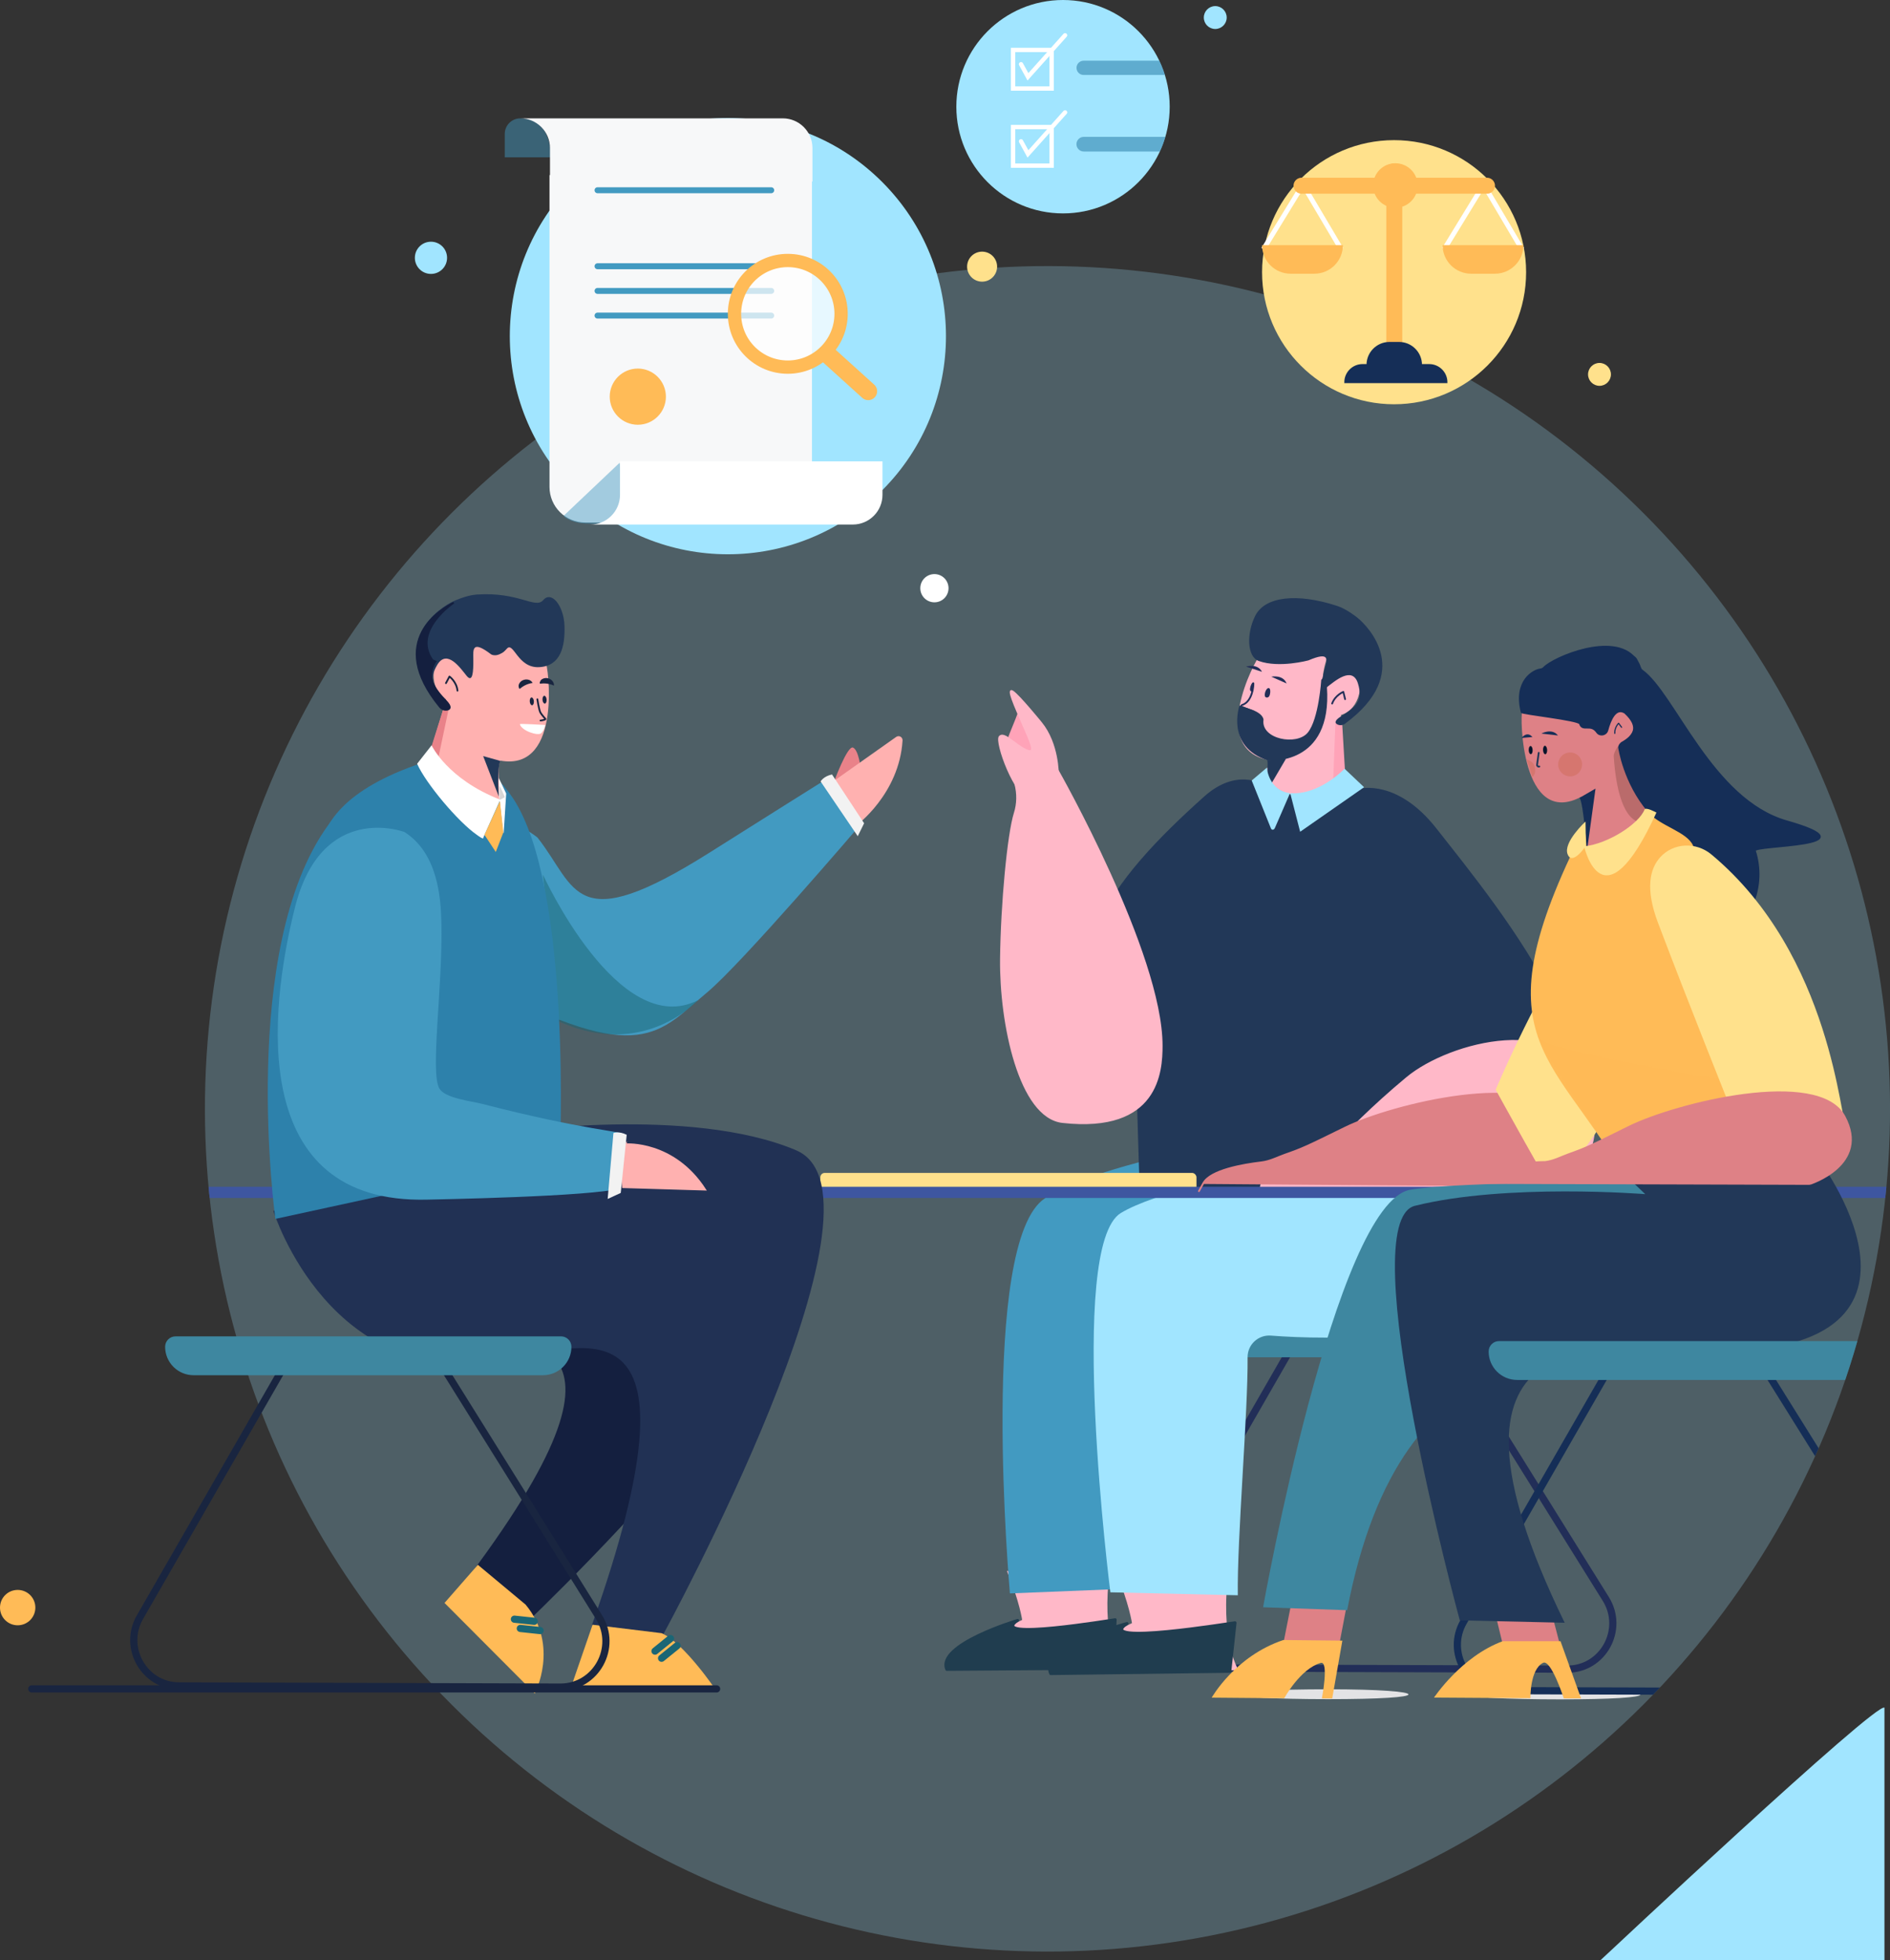 <?xml version="1.0" encoding="UTF-8"?><svg xmlns="http://www.w3.org/2000/svg" xmlns:xlink="http://www.w3.org/1999/xlink" viewBox="0 0 275.85 286.01"><rect x="0" y="0" width="275.85" height="286.01" fill="#333333" stroke="none"/><defs><style>.cls-1,.cls-2,.cls-3,.cls-4,.cls-5{stroke-width:.26px;}.cls-1,.cls-6,.cls-3,.cls-7,.cls-4,.cls-8,.cls-9,.cls-10,.cls-11,.cls-12,.cls-13,.cls-14,.cls-5,.cls-15,.cls-16,.cls-17,.cls-18{stroke-miterlimit:10;}.cls-1,.cls-7{fill:#141f3f;stroke:#141f3f;}.cls-19,.cls-20{fill:#fff;}.cls-21{fill:#1b6675;opacity:.5;}.cls-22,.cls-23{fill:#a1e5ff;}.cls-24{opacity:.36;}.cls-24,.cls-10{fill:#ffb8c8;}.cls-24,.cls-25,.cls-23{mix-blend-mode:multiply;}.cls-26{fill:#3e87a0;}.cls-27,.cls-3,.cls-12{fill:#152e57;}.cls-28{fill:#222e58;}.cls-2,.cls-6,.cls-8,.cls-9,.cls-13,.cls-29,.cls-30,.cls-14,.cls-31,.cls-32,.cls-33,.cls-15,.cls-34,.cls-16,.cls-35,.cls-36,.cls-17{fill:none;}.cls-2,.cls-6,.cls-30,.cls-37,.cls-38,.cls-31,.cls-32,.cls-33,.cls-15,.cls-34,.cls-16,.cls-35,.cls-36,.cls-17{stroke-linecap:round;}.cls-2,.cls-30,.cls-37,.cls-38,.cls-31,.cls-32,.cls-33,.cls-34,.cls-35,.cls-36{stroke-linejoin:round;}.cls-2,.cls-36{stroke:#192540;}.cls-39{fill:#ffe18c;}.cls-6,.cls-8,.cls-9{stroke:#fff;}.cls-6,.cls-9{stroke-width:.63px;}.cls-3,.cls-12,.cls-32,.cls-34{stroke:#152e57;}.cls-40{isolation:isolate;}.cls-7,.cls-11{stroke-width:.26px;}.cls-41{fill:#d6d6d6;}.cls-42{fill:#d6766f;}.cls-4{fill:#ffb1b0;stroke:#ffb1b0;}.cls-8{stroke-width:.7px;}.cls-43{clip-path:url(#clippath-1);}.cls-44,.cls-25{fill:#ffbb57;}.cls-45,.cls-46{fill:#429ac1;}.cls-47{fill:#e3e3e5;}.cls-48{fill:#e98289;}.cls-10{stroke:#ffb8c8;}.cls-10,.cls-18{stroke-width:.26px;}.cls-49{fill:#02152b;}.cls-50{opacity:.57;}.cls-11{fill:#213154;stroke:#213154;}.cls-12{stroke-width:.23px;}.cls-51{clip-path:url(#clippath);}.cls-52{fill:#192540;}.cls-13{stroke-width:1.94px;}.cls-13,.cls-15,.cls-16{stroke:#ffbb57;}.cls-30{stroke:#1b6675;}.cls-30,.cls-31,.cls-32,.cls-36{stroke-width:1.05px;}.cls-37{stroke-width:.41px;}.cls-37,.cls-38{fill:#203d4f;stroke:#203d4f;}.cls-53{fill:#ba6b6b;}.cls-20{opacity:.74;}.cls-38{stroke-width:.45px;}.cls-14{stroke:#3e56a0;stroke-width:1.63px;}.cls-31,.cls-35{stroke:#222e58;}.cls-25{opacity:.11;}.cls-5{fill:#de8186;stroke:#de8186;}.cls-33{stroke:#223858;}.cls-33,.cls-35{stroke-width:.26px;}.cls-46{opacity:.47;}.cls-54{fill:#f7f8f9;}.cls-15{stroke-width:2.6px;}.cls-55{fill:#223858;}.cls-34{stroke-width:.17px;}.cls-16{stroke-width:2.33px;}.cls-17{stroke:#429ac1;stroke-width:.87px;}.cls-56{fill:#f2f2f2;}.cls-23{opacity:.25;}.cls-18{fill:#ffa3b8;stroke:#ffa3b8;}.cls-57{fill:#2d81ab;}</style><clipPath id="clippath"><circle class="cls-29" cx="152.88" cy="161.8" r="122.97" transform="translate(-69.63 155.49) rotate(-45)"/></clipPath><clipPath id="clippath-1"><circle class="cls-29" cx="155.15" cy="15.57" r="15.57"/></clipPath></defs><g class="cls-40"><g id="Capa_2"><g id="Capa_1-2"><circle class="cls-23" cx="152.88" cy="161.8" r="122.97" transform="translate(-69.63 155.49) rotate(-45)"/><g class="cls-51"><path class="cls-31" d="m211.03,195.9c6.54,10.46,16.75,26.84,23.34,37.42,2.78,4.46-.41,10.26-5.62,10.24l-55.66-.17c-5.09-.02-8.26-5.6-5.7-10.04l21.73-37.8"/><path class="cls-26" d="m226.22,198.05h-51.01c-2.29,0-4.15-1.86-4.15-4.15h0c0-.84.68-1.52,1.52-1.52h56.26c.84,0,1.52.68,1.52,1.52h0c0,2.29-1.86,4.15-4.15,4.15Z"/><path class="cls-10" d="m161.84,229.22c-1.23,9.23,1.21,13.38,1.21,13.38,0,0-22.3.49-23.05-.44-.75-.93,9.33-5.71,9.33-5.71,0,0-.38-2.75-2.17-7.08l14.68-.16Z"/><path class="cls-37" d="m162.77,236.34c-.34.02-18.69,3.12-14.24.1,0,0-11.9,3.54-10.35,7.16l24.26-.17.33-7.09Z"/><path class="cls-45" d="m168.76,231.67c-.8-10.03-.75-36.25-1.13-37.31-.37-1.06,42.47-8.92,42.45-18.54-.02-9.61-18.7-11.04-18.7-11.04,0,0-29.16,3.73-38.86,10.07-9.69,6.34-5.12,57.66-5.12,57.66l21.35-.86Z"/><path class="cls-10" d="m179.21,229.08c-1.36,10,1.34,14.5,1.34,14.5,0,0-24.69.54-25.52-.47-.83-1.01,10.33-6.19,10.33-6.19,0,0-.42-2.98-2.4-7.67l16.25-.17Z"/><path class="cls-38" d="m180.25,236.8c-.38.02-20.69,3.38-15.77.11,0,0-12.83,3.37-11.12,7.29l26.13-.33.76-7.07Z"/><path class="cls-22" d="m162.06,232.36s-6.4-50.54,1.53-55.36c9.54-5.79,50.7-11.52,50.7-11.52,0,0,2.9,10.34,1.2,22.69-1.04,7.58-21.63,7.38-30,6.72-1.85-.14-3.42,1.32-3.4,3.17.07,7.94-1.56,26.67-1.43,34.72l-18.61-.43Z"/><path class="cls-55" d="m184.25,114.44s-3.78-2.44-8.51,1.8c-12.97,11.63-25.57,25.87-9.93,40.22l.52,17.01,59.68-.64c14.95-13.7-7.04-40.07-16.37-51.95-5.67-7.22-11.09-5.8-11.09-5.8l-14.31-.64Z"/><path class="cls-10" d="m227.2,173.81s8.13-4.25,4.64-15.14c-3.49-10.89-20.19-6.62-26.48-1.4-5.15,4.28-8.7,7.97-10.56,9.93-.83.87-1.91,1.46-3.08,1.7,0,0-7.25-.22-7.76,4.7"/><path class="cls-24" d="m227.2,173.81l-43.24-.21s36.31.48,46.77-13.32l1.11-1.61c3.49,10.89-4.64,15.14-4.64,15.14"/><path class="cls-10" d="m183.87,95.91c-.35.09-7.8,13.84,1.99,14.98,0,0-.72,1.12-1.2,1.99,0,0,2.62,6.18,11.41.92,0,0-.49-8.08-.48-9.57,0,0,3.03-.56,2.84-5.17,0,0-1.56-3.35-5.14-.42,0,0-.6.81-.13-1.27.57-2.51,2.63-6.79-2.63-1.59,0,0-1.23,1.05-1.75-1.06,0,0-1.27-.62-2.29.56-1.02,1.18-2.64.65-2.64.65Z"/><path class="cls-55" d="m184.96,110.94l2.74-.24-3.25,5.54s.77-4.25.51-5.3Z"/><path class="cls-18" d="m195.03,105.58l-.35,9.22s1.5-.69,1.57-1.04l-.48-8.09s-.31.01-.74-.09Z"/><path class="cls-22" d="m196.24,112.17s-3.65,3.88-7.93,3.57l1.45,5.63,9.33-6.5-2.85-2.7Z"/><path class="cls-22" d="m184.9,112.01s.22,3.33,3.38,3.73l-2.2,5.06c-.13.33-.47.37-.59.07l-2.8-6.98,2.21-1.87Z"/><path class="cls-35" d="m196.32,102.02l-.26-1.06s-1.19.48-1.63,1.7"/><path class="cls-28" d="m185.34,101.35c-.11.41-.34.47-.54.42-.2-.05-.26-.31-.16-.72.11-.41.36-.7.57-.64.2.05.24.53.13.94Z"/><path class="cls-28" d="m182.84,100.63c.07-.04.22.51-.28.23-.43-.24.47-2.13.42-.81l-.14.59Z"/><path class="cls-55" d="m196.34,105.59c-.33.24-.77.31-1.14.12-.36-.18-.52-.53.55-1.2,1.94-1.22,3.26-2.2,2.44-4.8-.82-2.59-3.41-.28-4.51.55-1.1.83-.86-.72-.35-2.61.37-1.37.86-2.66-2.36-1.29,0,0-4.26,1.16-7.25.09-1.71-.61-1.82-3.97-.52-6.59,1.4-2.8,6.03-3.39,11.98-1.44,1.39.46,2.87,1.65,3.03,1.79,1.43,1.2,8.18,7.93-1.86,15.36Z"/><path class="cls-28" d="m182.94,103.94s-.03,0-.05,0l-1.71-.66s-.03-.01-.04-.03c-.08-.07-.11-.18-.09-.28.02-.1.1-.19.2-.22,1.44-.46,1.58-2.78,1.55-3.02,0-.07.04-.13.11-.15s.13.03.15.1c.04.21-.07,2.77-1.73,3.31-.02,0-.03.02-.03.03,0,0,0,.01,0,.02l1.67.65c.07.03.1.1.07.17-.02.05-.07.08-.12.08Z"/><path class="cls-55" d="m192.84,99.21s-.36,5.71-1.96,7.68c-1.6,1.97-6.86.98-6.47-1.85,0,0,.08-.95-2.1-1.62l-1.4-.49s-2.11,6.03,4.18,8.04c0,0,9.39.91,8.58-10.71l1.3-3.7-2.12,2.64Z"/><path class="cls-28" d="m185.55,98.74s1.71-.35,2.23.99"/><path class="cls-28" d="m181.87,97.27s1.67-.52,2.32.76"/><path class="cls-10" d="m148.19,114.39c.37,1.41.35,2.89-.08,4.25-.97,3.06-1.93,13.29-2.02,21.32-.1,9.33,2.71,23.07,9,23.77,13.95,1.54,14.46-7.4,14.46-11.14,0-13.46-15.17-40.17-15.17-40.17l-6.19,1.96Z"/><path class="cls-18" d="m148.81,103.38c.15.39-1.5,3.85-1.71,4.78l1.83,2.69,2.43-2.47-2.55-5Z"/><path class="cls-10" d="m154.4,112.97s.06-4.43-2.45-7.5c0,0-3.21-3.95-4.13-4.56-.92-.61.37,2.22,1.45,4.72,1.08,2.5,2.13,4.54.51,3.82-1.62-.72-3.25-2.7-3.88-1.95s2.22,8.79,4.68,9.27l3.82-3.79Z"/><rect class="cls-39" x="119.73" y="171.15" width="54.9" height="2.78" rx=".64" ry=".64"/><path class="cls-14" d="m18.86,250.56v-63.63c0-7.15,5.34-12.94,11.92-12.94h246.22c6.58,0,11.92,5.79,11.92,12.94v63.63"/><path class="cls-28" d="m16.68,248.61h4.41c1.62,0,2.93,1.31,2.93,2.93h-10.26c0-1.62,1.31-2.93,2.93-2.93Z"/><path class="cls-47" d="m205.57,247.25c0,.4-4.11.69-11.75.69s-13.83-.32-13.83-.72,6.19-.72,13.83-.72,11.75.35,11.75.75Z"/><path class="cls-47" d="m239.41,247.28c0,.4-4.11.69-11.75.69s-13.83-.32-13.83-.72,6.19-.72,13.83-.72,11.75.35,11.75.75Z"/><path class="cls-5" d="m222.71,172.99s8.86-2.73,5.1-9.83c-3.76-7.1-24.63-1.98-31.49,1.39-5.62,2.76-6.13,3.01-8.86,3.97-1.03.36-2.08.94-3.36,1.09-2.7.32-7.42,1.14-8.46,3.02-1.48,2.68,0,0,0,0l47.08.36"/><path class="cls-39" d="m242.56,136.72c.13-2.88-1.96-5.46-4.84-5.7-2.2-.19-4.94.95-7.8,5.5-6.68,10.63-11.62,22.49-11.62,22.49,0,0,8.54,15.53,8.35,14.54-.18-.96,14.86-13.82,15.91-36.83Z"/><path class="cls-44" d="m245.84,121.29c10.64,10.05,9.43,25.64,16.06,48.83l-24.75,1.55c-10.83-18.56-21.84-20.13-5.2-52.28.36-.7,1.43-1.12,2.73-1.39,4.02-.8,8.18.47,11.16,3.29Z"/><path class="cls-25" d="m262.49,159.35s-35.6-5.57-37.45-7.66c-3.24-3.64,7.99,13.46,7.99,13.46l4.18,6.38,15.92-1.22,9.37-10.96Z"/><path class="cls-32" d="m257.25,199.21c6.54,10.46,16.75,26.84,23.34,37.42,2.78,4.46-.41,10.26-5.62,10.24l-55.66-.17c-5.09-.02-8.26-5.6-5.7-10.04l21.73-37.8"/><polygon class="cls-5" points="196.32 234.81 195.02 241.63 187.13 241.37 188.49 234.52 196.32 234.81"/><path class="cls-26" d="m263.07,173.86s13.2,25.82-19.76,24.88c-12.18-.35-38.6-6.06-46.69,36.22l-12.27-.43s10.53-59,21.48-60.92c6.96-1.22,34.03-1.16,34.03-1.16l23.2,1.42Z"/><polygon class="cls-5" points="226.41 235.66 227.84 241.14 219.69 240.87 218.19 234.7 226.41 235.66"/><path class="cls-55" d="m265.64,169.48s22.17,29.65-19.18,27.64c-12.17-.59-40.01-5.22-18.09,39.67l-15.31-.35s-15.83-58.17-6.55-60.49c13.34-3.33,33.62-1.7,33.62-1.7l-2.71-2.58,28.23-2.19Z"/><path class="cls-26" d="m272.43,201.36h-51.01c-2.29,0-4.15-1.86-4.15-4.15h0c0-.84.68-1.52,1.52-1.52h56.26c.84,0,1.52.68,1.52,1.52h0c0,2.29-1.86,4.15-4.15,4.15Z"/><path class="cls-5" d="m222.29,103.95c-.29.22-.24,16.99,8.59,12.12,0,0,.7,1.7.81,7.95,0,0,5.29.34,8.91-5.74,0,0-3.69-8.15-4.27-9.53,0,0,3.71-2.64,1.43-4.89,0,0-2.87-1.95-3.62,2.63,0,0-2.08-.97-1.96-3.55.12-2.58-2.49-1.82-3.05-.45,0,0-.73,1.45-2.03-.3,0,0-.38,1.03-1.9,1.41-.66.16-2.92.35-2.92.35Z"/><path class="cls-34" d="m236.67,106.12l-.43-.58s-.61.6-.56,1.47"/><path class="cls-27" d="m230.54,116.42l2.33-1.35-1.26,9.18s-.49-7.05-1.07-7.83Z"/><path class="cls-53" d="m235.53,110.37c.66,10.07,4,9.6,4,9.6,0,0,1.33-1.38,1.25-1.74l-4.36-9.67s-.93,1.1-.89,1.8Z"/><path class="cls-44" d="m195.92,239.4l-1.48,8.44h-1.51s1.07-5.55-.17-5.19c-3.02.88-5.32,5.16-5.32,5.16l-10.59-.09s3.41-6.06,10.46-8.41l8.61.09Z"/><path class="cls-44" d="m227.76,239.48l3,8.35h-2.52s-1.87-5.77-3.03-5.19c-1.93.97-1.84,5.16-1.84,5.16l-14.07-.09s3.98-6.01,10.03-8.23h8.44Z"/><path class="cls-27" d="m224.97,107.04s1.53-.85,2.42.28"/><path class="cls-27" d="m222.08,107.68s.78-1.08,1.58-.13"/><path class="cls-3" d="m256.13,124.13c-.28-.89,17.9-.51,4.63-4.29-10.96-3.13-16.38-18.64-21.11-22.01-.28-.2-.31-.61-.48-.93-.27-.51-.44-.84-.51-.9,0,0,0,.03-.02.07-3.15-3.9-11.94-.09-13.29,1.35-.14.15-.32.24-.52.26-.98.11-3.9,1.64-2.74,6.24.06.24,8.33,1.11,8.51,1.68.38,1.2,1.57-.08,2.49,1.24.41.59,1.32.41,1.51-.28.4-1.5,1.2-3.41,2.56-2.56,2.34,2.15,1.22,3.45-.48,4.41-.05.05-.09.1-.13.13-.14.14-.22.32-.24.52,0,.11.75,5.18,4.3,9.33,1.78,2.08,5.66,2.83,6.61,4.93,4.1,9.11-1.12,18.95-1.12,18.95,0,0,13.38-7.41,10.03-18.15Z"/><path class="cls-39" d="m241.76,118.57s-1.57-.87-1.74-.43c-.85,2.12-5.36,5-8.81,5.36,0,0,2.7,12.24,10.55-4.93Z"/><path class="cls-39" d="m231.47,123.41s-1.97,2.99-2.67,1.25,2.61-4.78,2.61-4.78l.06,3.54Z"/><path class="cls-39" d="m249.78,124.68c-2.22-1.85-5.53-1.73-7.47.41-1.48,1.64-2.23,4.51-.33,9.54,4.44,11.74,10.9,27.82,10.9,27.82,0,0,17.54,2.58,16.63,2.13-.88-.43-2.03-25.16-19.73-39.9Z"/><path class="cls-5" d="m264.15,172.76s8.85-2.77,5.05-9.85c-3.8-7.08-24.64-1.86-31.48,1.53-5.61,2.78-6.12,3.04-8.84,4.01-1.03.37-2.07.95-3.36,1.11-6.02-.02-8.45,3.06-8.45,3.06h0l47.08.14"/><path class="cls-42" d="m228.48,109.94c-.89.38-1.3,1.41-.92,2.29.38.89,1.41,1.3,2.29.92.89-.38,1.3-1.41.92-2.29-.38-.89-1.41-1.3-2.29-.92Z"/><path class="cls-42" d="m223.65,113.41c.51-.49.51-1.15.22-1.84-.18-.42-.67-.6-1.06-.77l.84,2.61Z"/><path class="cls-33" d="m224.67,111.85c-.17.07-.36-.08-.33-.26l.24-1.74"/><path class="cls-49" d="m225.81,109.43c.01.34-.11.63-.27.63-.17,0-.31-.26-.33-.61-.01-.34.11-.63.27-.63.17,0,.31.26.33.61Z"/><path class="cls-49" d="m223.69,109.44c.01.33-.1.6-.26.61-.16,0-.3-.25-.31-.58-.01-.33.1-.6.26-.61s.3.25.31.58Z"/></g><circle class="cls-22" cx="155.15" cy="15.57" r="15.57"/><rect class="cls-9" x="147.86" y="18.54" width="5.63" height="5.63"/><polyline class="cls-6" points="149.02 20.62 150.03 22.46 155.45 16.4"/><rect class="cls-9" x="147.86" y="7.29" width="5.63" height="5.63"/><polyline class="cls-6" points="149.02 9.37 150.03 11.21 155.45 5.15"/><g class="cls-50"><g class="cls-43"><path class="cls-57" d="m171.29,10.94h-13.13c-.58,0-1.04-.47-1.04-1.04h0c0-.58.47-1.04,1.04-1.04h13.13c.58,0,1.04.47,1.04,1.04h0c0,.58-.47,1.04-1.04,1.04Z"/><path class="cls-57" d="m172.31,22.11h-14.13c-.59,0-1.07-.48-1.07-1.07h0c0-.59.48-1.07,1.07-1.07h14.13c.59,0,1.07.48,1.07,1.07h0c0,.59-.48,1.07-1.07,1.07Z"/></g></g><circle class="cls-22" cx="106.24" cy="49.05" r="31.83" transform="translate(-3.57 89.49) rotate(-45)"/><path class="cls-46" d="m75.94,17.27h0c-1.25,0-2.27,1.02-2.27,2.27v3.42h6.72s.32-5.69-4.45-5.69Z"/><path class="cls-54" d="m118.58,21.6c0-2.39-1.94-4.33-4.33-4.33h-38.31c2.39,0,4.33,1.94,4.33,4.33v3.95h-.07v45.5c0,2.87,2.33,5.2,5.2,5.2h33.11V26.49h.07v-4.89Z"/><path class="cls-44" d="m97.19,57.88c0,2.27-1.84,4.1-4.1,4.1s-4.1-1.84-4.1-4.1,1.84-4.1,4.1-4.1,4.1,1.84,4.1,4.1Z"/><path class="cls-46" d="m82.29,75.24l8.14-7.71,1.87,8.86s-5.77.18-7.67-.07c-.64-.09-2.2-.58-2.34-1.08Z"/><path class="cls-19" d="m86.16,76.54c2.39,0,4.33-1.94,4.33-4.33v-4.89h38.31v4.89c0,2.39-1.94,4.33-4.33,4.33h-38.31Z"/><line class="cls-17" x1="87.21" y1="27.76" x2="112.56" y2="27.76"/><line class="cls-17" x1="87.21" y1="38.85" x2="112.56" y2="38.85"/><line class="cls-17" x1="87.21" y1="42.45" x2="112.56" y2="42.45"/><line class="cls-17" x1="87.21" y1="46.05" x2="112.56" y2="46.05"/><path class="cls-20" d="m122.76,45.79c0,4.29-3.48,7.78-7.78,7.78s-7.78-3.48-7.78-7.78,3.48-7.78,7.78-7.78,7.78,3.48,7.78,7.78Z"/><path class="cls-13" d="m122.76,45.79c0,4.29-3.48,7.78-7.78,7.78s-7.78-3.48-7.78-7.78,3.48-7.78,7.78-7.78,7.78,3.48,7.78,7.78Z"/><line class="cls-15" x1="120.67" y1="51.62" x2="126.72" y2="57.09"/><circle class="cls-39" cx="203.47" cy="39.72" r="19.27"/><line class="cls-16" x1="203.5" y1="25" x2="203.5" y2="52.09"/><path class="cls-12" d="m207.43,53.25h-7.87c0-1.79,1.45-3.24,3.24-3.24h1.39c1.79,0,3.24,1.45,3.24,3.24h0Z"/><path class="cls-12" d="m211.13,55.79h-14.81c0-1.41,1.14-2.55,2.55-2.55h9.72c1.41,0,2.55,1.14,2.55,2.55h0Z"/><line class="cls-8" x1="190.19" y1="26.98" x2="195.74" y2="36.36"/><line class="cls-8" x1="190.07" y1="27.1" x2="184.4" y2="36.36"/><line class="cls-8" x1="216.57" y1="26.98" x2="222.12" y2="36.36"/><line class="cls-8" x1="216.45" y1="27.1" x2="210.78" y2="36.36"/><line class="cls-16" x1="189.96" y1="27.1" x2="217.03" y2="27.1"/><circle class="cls-44" cx="203.66" cy="27.07" r="3.25"/><path class="cls-44" d="m191.84,39.94h-3.47c-2.3,0-4.17-1.86-4.17-4.17h11.8c0,2.3-1.86,4.17-4.17,4.17Z"/><path class="cls-44" d="m218.19,39.94h-3.47c-2.3,0-4.17-1.86-4.17-4.17h11.8c0,2.3-1.86,4.17-4.17,4.17Z"/><path class="cls-39" d="m145.53,38.91c0,1.21-.98,2.19-2.19,2.19s-2.19-.98-2.19-2.19.98-2.19,2.19-2.19,2.19.98,2.19,2.19Z"/><path class="cls-39" d="m235.12,54.63c0,.92-.75,1.67-1.67,1.67s-1.67-.75-1.67-1.67.75-1.67,1.67-1.67,1.67.75,1.67,1.67Z"/><path class="cls-22" d="m179.04,2.56c0,.92-.75,1.67-1.67,1.67s-1.67-.75-1.67-1.67.75-1.67,1.67-1.67,1.67.75,1.67,1.67Z"/><path class="cls-22" d="m65.25,37.62c0,1.3-1.05,2.35-2.35,2.35s-2.35-1.05-2.35-2.35,1.05-2.35,2.35-2.35,2.35,1.05,2.35,2.35Z"/><path class="cls-19" d="m138.44,85.83c0,1.14-.92,2.06-2.06,2.06s-2.06-.92-2.06-2.06.92-2.06,2.06-2.06,2.06.92,2.06,2.06Z"/><path class="cls-22" d="m275.04,249.19v36.81h-41.41s40.36-37.86,41.41-36.81Z"/><path class="cls-7" d="m41.6,168.38s-2.11,22.18,23.79,25.52c11.89,1.53,31.78-.56.53,39.65l8.42,5.45s53.17-49.54,40.59-60.61c-12.58-11.08-39.04-15.72-39.04-15.72l-34.29,5.71Z"/><path class="cls-44" d="m69.75,228.33l-4.87,5.57,13.17,13.21s3.66-6.96-1.34-12.97l-6.96-5.8Z"/><line class="cls-30" x1="77.97" y1="236.58" x2="75.08" y2="236.27"/><line class="cls-30" x1="78.83" y1="237.93" x2="75.94" y2="237.62"/><path class="cls-11" d="m40.06,176.77s8.33,26.56,33.97,21.55c11.76-2.3,29.51-9.34,12.55,38.67l10.18,1.3s34.82-63.78,19.39-70.32c-15.43-6.54-42.01-2.6-42.01-2.6l-34.08,11.4Z"/><path class="cls-44" d="m86.49,237.08l-3.13,9.07,21.22.6s-4.72-7.03-8.03-8.44l-10.07-1.23Z"/><line class="cls-30" x1="97.86" y1="239.1" x2="95.6" y2="240.93"/><line class="cls-30" x1="98.82" y1="240.14" x2="96.56" y2="241.97"/><path class="cls-48" d="m121.65,114.27s2.03-5.57,2.86-5.18c.83.39,1.11,3.05,1.11,3.05l-3.97,2.13Z"/><path class="cls-4" d="m124.88,120.37s6.24-4.55,6.72-12.33c.02-.39-.41-.63-.73-.4l-10.09,7.13s2.4,4.73,4.1,5.6Z"/><path class="cls-45" d="m70.81,143.73c22.82,12.08,25.37,6.94,32.43,1.05,5.04-4.2,22.17-24.24,22.17-24.24l-4.01-7.33s1.26-.84-17.82,11.19c-20.01,12.62-19.35,5.12-25.13-2.18,0,0-3.05-2.59-4.51-1.25"/><path class="cls-56" d="m121.43,113l4.69,7.13-.93,1.89-5.42-7.99s.4-.75,1.66-1.02Z"/><path class="cls-21" d="m79.24,127.62s11.03,24.23,22.63,18.33c0,0-7.93,8.8-20.43,3.03l-2.2-21.36Z"/><path class="cls-36" d="m64.07,198.52c6.54,10.46,16.75,26.84,23.34,37.42,2.78,4.46-.41,10.26-5.62,10.24l-55.66-.17c-5.09-.02-8.26-5.6-5.7-10.04l21.73-37.8"/><path class="cls-26" d="m79.26,200.67H28.25c-2.29,0-4.15-1.86-4.15-4.15h0c0-.84.68-1.52,1.52-1.52h56.26c.84,0,1.52.68,1.52,1.52h0c0,2.29-1.86,4.15-4.15,4.15Z"/><path class="cls-57" d="m74.87,116.47c8.68,13.14,6.83,52.37,6.83,52.37l-41.51,9.02s-5.42-39.4,7.73-57.49c.85-1.17,3.73-6.93,19.09-10.56,0,0,4.45,1.52,7.85,6.66Z"/><path class="cls-4" d="m79.51,96.64c.32.17,2.53,15.8-6.4,14.23,0,0-.96-.39-.12,5.8,0,0-6.02,0-10.53-5.46,0,0,2.44-7.75,2.8-9.2,0,0-2.82-1.28-1.5-5.72,0,0,1.58-2.69,4.34,1.03,0,0,1.36,1.4.85-1.13s-.55-7.52,3.29-1.18c0,0,.95,1.32,1.96-.61,0,0,1.39-.29,2.09,1.1.7,1.4,3.23,1.13,3.23,1.13Z"/><path class="cls-55" d="m73.02,111.03l-2.5-.7,2.29,5.92s-.29-4.25.22-5.21Z"/><path class="cls-48" d="m65.48,103.46l-1.91,9.05s-1.3-1.04-1.28-1.4l2.44-7.75s.3.09.75.1Z"/><path class="cls-55" d="m64.21,103.15c.26.32.68.49,1.08.4.39-.09.64-.39-.24-1.3-1.59-1.66-2.64-2.94-1.21-5.27,1.43-2.32,3.39.56,4.26,1.63.87,1.07,1.01-.49.98-2.45-.02-1.42-.19-2.8,2.61-.67,0,0,.96.61,2.29-.84.99-1.08,1.56,2.88,4.73,2.7s3.77-3.09,3.68-6.01c-.09-2.92-1.89-5.2-3.1-3.78-1.17,1.37-3.52-1.25-9.78-.8-1.46.11-3.2.91-3.39,1-1.68.82-9.9,5.72-1.93,15.4Z"/><path class="cls-1" d="m63.55,96.53c-1.43,2.32-.09,4.06,1.5,5.72.87.91.63,1.21.24,1.3-.4.09-.82-.08-1.08-.4-7.96-9.68.32-14.38,2.01-15.2,0,0-6.15,4.11-3.09,8.4l.43.17Z"/><path class="cls-2" d="m65.09,99.68l.51-.96s1.04.75,1.17,2.06"/><path class="cls-52" d="m77.92,102.32c.02.32-.09.58-.26.59-.16.01-.32-.24-.34-.55-.02-.32.09-.58.26-.59.16-.01.32.24.34.55Z"/><path class="cls-52" d="m79.78,102.08c.02.32-.09.58-.26.59-.16.01-.32-.24-.34-.55-.02-.32.09-.58.26-.59.16-.01.32.24.34.55Z"/><path class="cls-2" d="m78.89,105.14c.12,0,.77-.12.72-.23,0,0-.62-.69-.75-.96-.21-.44-.43-1.91-.43-1.91"/><path class="cls-52" d="m75.91,100.48c.86-.75,1.83-.82,1.83-.82-.25-.5-.93-.66-1.5-.37-.22.11-.48.37-.54.69-.03.13.02.63.21.5Z"/><path class="cls-52" d="m78.87,99.76c1.13-.17,1.98.29,1.98.29.05-.56-.43-1.05-1.07-1.11-.24-.02-.6.06-.82.29-.09.1-.32.55-.09.53Z"/><path class="cls-19" d="m75.87,105.67c-.03-.11,3.71.12,3.71.12,0,0-.15.83-.62,1.22-.47.39-2.82-.36-3.09-1.34Z"/><path class="cls-19" d="m62.99,108.76s2.34,4.96,10.03,7.93l-2.47,5.51c.07.39-.66-.17-.98-.4-2.69-1.87-7.4-7.44-8.69-10.35,0,0,1.56-1.99,2.11-2.69Z"/><path class="cls-19" d="m72.83,115.99l.6,5.51c0,.05.08.05.09,0l.36-5.71-1.08-2.27.04,2.47Z"/><path class="cls-41" d="m72.88,114.66c.13.03.81,1.67.81,1.67l-.75.39-.05-2.06Z"/><polygon class="cls-44" points="72.96 116.91 73.47 121.45 72.36 124.32 70.71 121.82 72.96 116.91"/><path class="cls-4" d="m91.37,166.98s6.96-.51,11.55,6.61l-12-.36s-.53-4.61.45-6.26Z"/><path class="cls-45" d="m59.01,121.4s-12.08-4.55-15.98,11.09c-3.82,15.29-6.79,43.2,19.32,42.56,1.17-.03,23.93-.43,28.21-1.65,0,0,.9-7.29.64-7.82-.25-.51-5.73-.61-20.81-4.5-1.6-.41-5.33-.8-6.23-2.19-1.45-2.23.49-14.86.26-24.35-.09-3.55-.52-10.05-5.41-13.15Z"/><path class="cls-56" d="m91.47,165.58l-.87,8.49-1.91.88.84-9.62s.78-.33,1.94.26Z"/><line class="cls-36" x1="4.64" y1="246.44" x2="104.59" y2="246.44"/><path class="cls-44" d="m5.16,234.58c0,1.42-1.15,2.58-2.58,2.58s-2.58-1.15-2.58-2.58,1.15-2.58,2.58-2.58,2.58,1.15,2.58,2.58Z"/></g></g></g></svg>